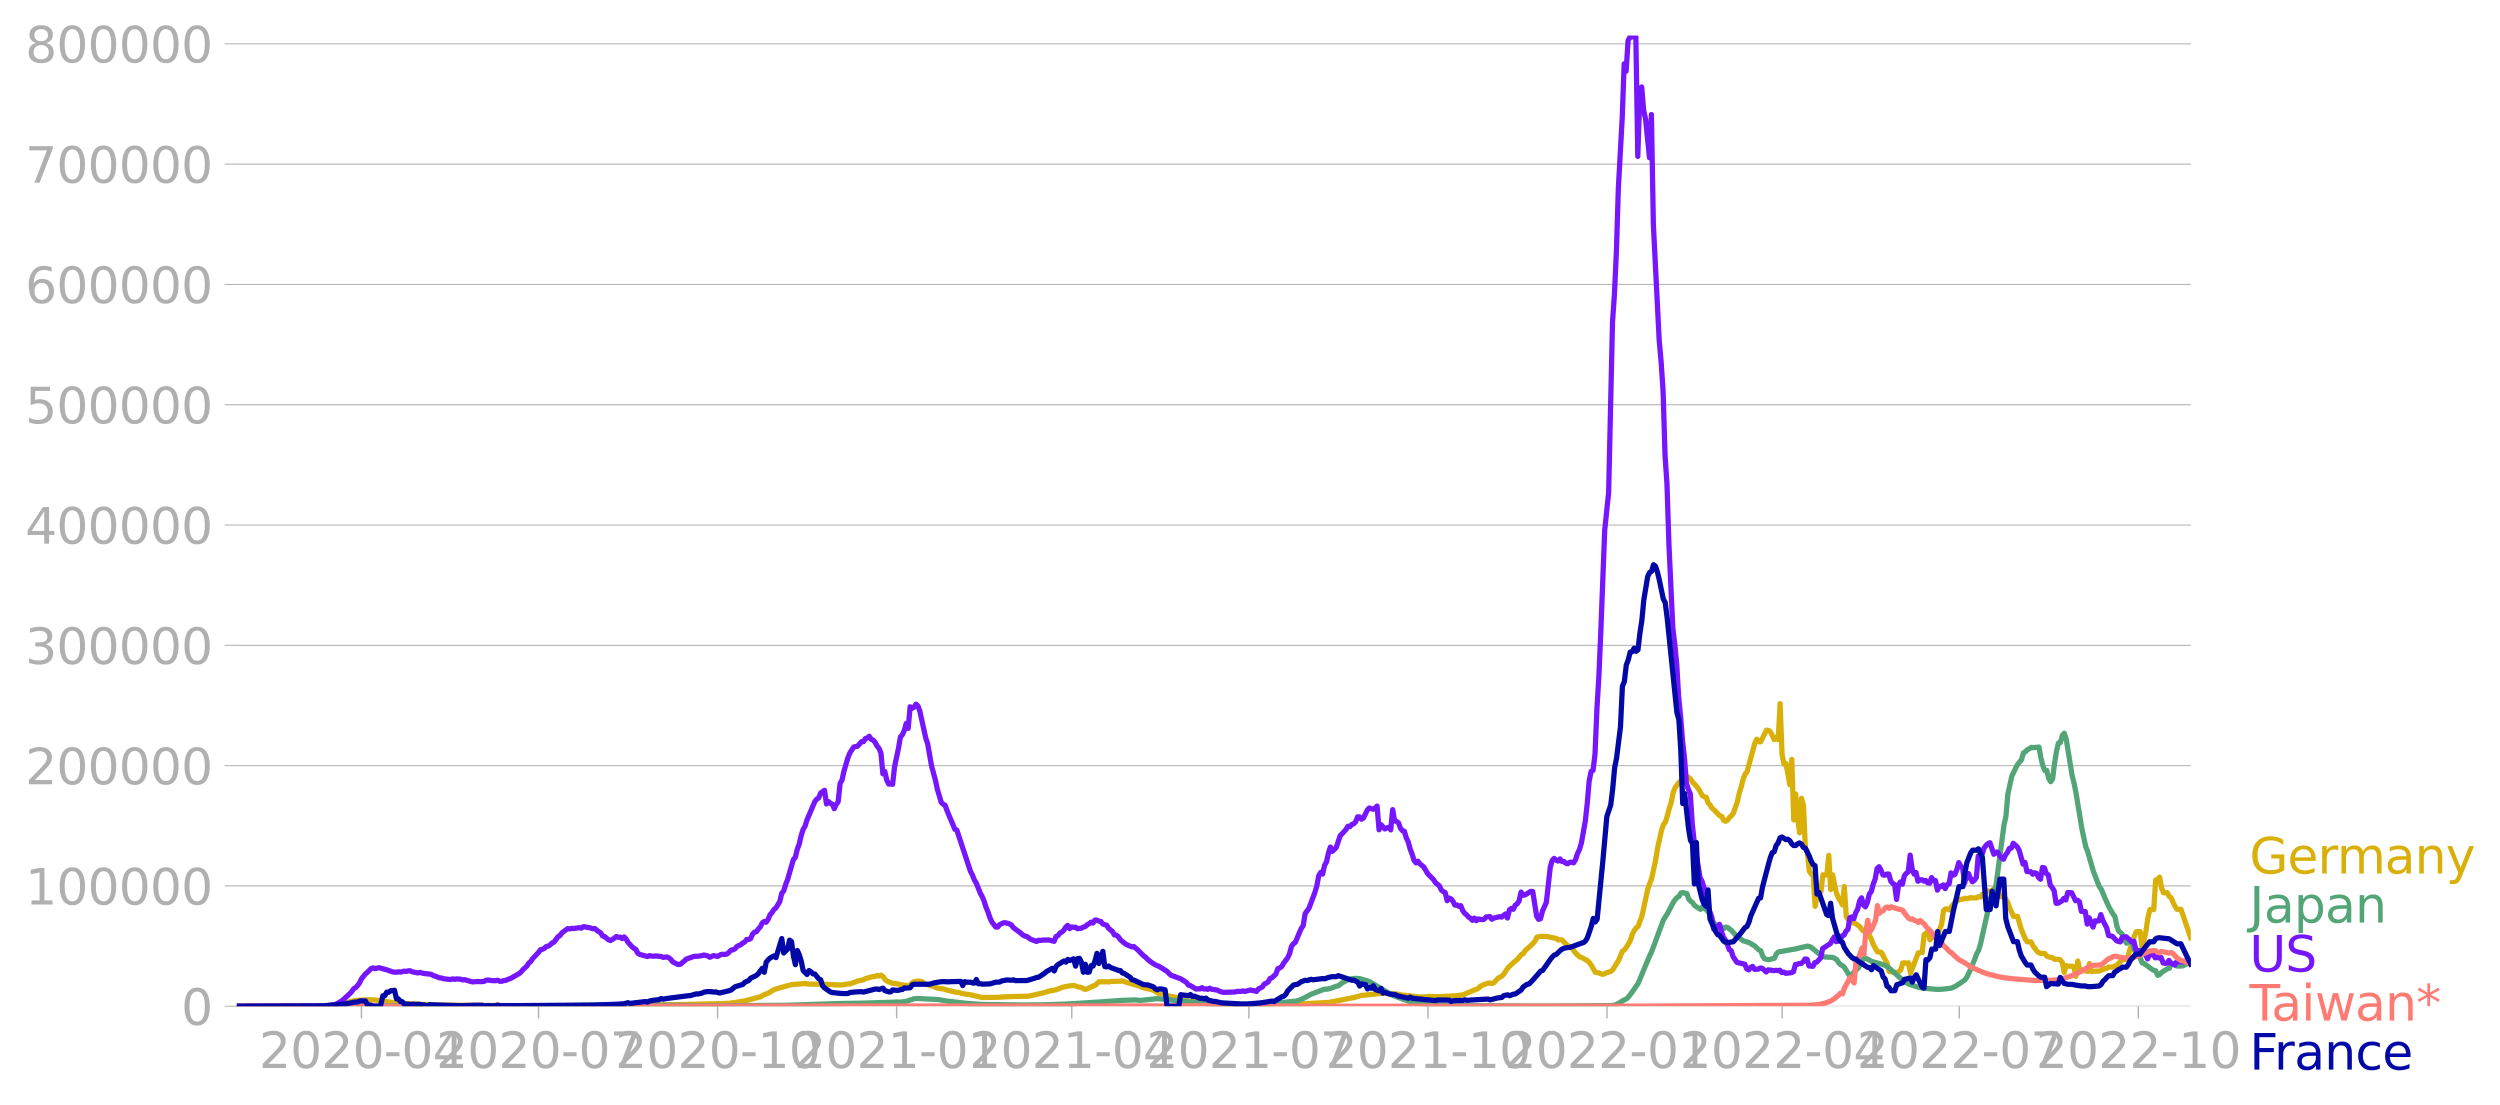 <svg xmlns="http://www.w3.org/2000/svg" xmlns:xlink="http://www.w3.org/1999/xlink" width="951.91" height="420.758" viewBox="0 0 713.933 315.569"><defs><style>*{stroke-linejoin:round;stroke-linecap:butt}</style></defs><g id="figure_1"><path id="patch_1" d="M0 315.569h713.933V0H0v315.569z" style="fill:none"/><g id="axes_1"><path id="patch_2" d="M67.645 287.352h558v-277.2h-558v277.2z" style="fill:none"/><g id="matplotlib.axis_1"><g id="xtick_1"><g id="line2d_1"><defs><path id="me338792708" d="M0 0v3.5" style="stroke:#b0b0b0;stroke-width:.4"/></defs><use xlink:href="#me338792708" x="103.215" y="287.352" style="fill:#b0b0b0;stroke:#b0b0b0;stroke-width:.4"/></g><g id="text_1" style="fill:#b0b0b0" transform="matrix(.14 0 0 -.14 73.967 304.99)"><defs><path id="DejaVuSans-32" d="M1228 531h2203V0H469v531q359 372 979 998 621 627 780 809 303 340 423 576 121 236 121 464 0 372-261 606-261 235-680 235-297 0-627-103-329-103-704-313v638q381 153 712 231 332 78 607 78 725 0 1156-363 431-362 431-968 0-288-108-546-107-257-392-607-78-91-497-524-418-433-1181-1211z" transform="scale(.016)"/><path id="DejaVuSans-30" d="M2034 4250q-487 0-733-480-245-479-245-1442 0-959 245-1439 246-480 733-480 491 0 736 480 246 480 246 1439 0 963-246 1442-245 480-736 480zm0 500q785 0 1199-621 414-620 414-1801 0-1178-414-1799Q2819-91 2034-91q-784 0-1198 620-414 621-414 1799 0 1181 414 1801 414 621 1198 621z" transform="scale(.016)"/><path id="DejaVuSans-2d" d="M313 2009h1684v-512H313v512z" transform="scale(.016)"/><path id="DejaVuSans-34" d="M2419 4116 825 1625h1594v2491zm-166 550h794V1625h666v-525h-666V0h-628v1100H313v609l1940 2957z" transform="scale(.016)"/></defs><use xlink:href="#DejaVuSans-32"/><use xlink:href="#DejaVuSans-30" x="63.623"/><use xlink:href="#DejaVuSans-32" x="127.246"/><use xlink:href="#DejaVuSans-30" x="190.869"/><use xlink:href="#DejaVuSans-2d" x="254.492"/><use xlink:href="#DejaVuSans-30" x="290.576"/><use xlink:href="#DejaVuSans-34" x="354.199"/></g></g><g id="xtick_2"><use xlink:href="#me338792708" id="line2d_2" x="153.79" y="287.352" style="fill:#b0b0b0;stroke:#b0b0b0;stroke-width:.4"/><g id="text_2" style="fill:#b0b0b0" transform="matrix(.14 0 0 -.14 124.542 304.99)"><defs><path id="DejaVuSans-37" d="M525 4666h3000v-269L1831 0h-659l1594 4134H525v532z" transform="scale(.016)"/></defs><use xlink:href="#DejaVuSans-32"/><use xlink:href="#DejaVuSans-30" x="63.623"/><use xlink:href="#DejaVuSans-32" x="127.246"/><use xlink:href="#DejaVuSans-30" x="190.869"/><use xlink:href="#DejaVuSans-2d" x="254.492"/><use xlink:href="#DejaVuSans-30" x="290.576"/><use xlink:href="#DejaVuSans-37" x="354.199"/></g></g><g id="xtick_3"><use xlink:href="#me338792708" id="line2d_3" x="204.922" y="287.352" style="fill:#b0b0b0;stroke:#b0b0b0;stroke-width:.4"/><g id="text_3" style="fill:#b0b0b0" transform="matrix(.14 0 0 -.14 175.674 304.99)"><defs><path id="DejaVuSans-31" d="M794 531h1031v3560L703 3866v575l1116 225h631V531h1031V0H794v531z" transform="scale(.016)"/></defs><use xlink:href="#DejaVuSans-32"/><use xlink:href="#DejaVuSans-30" x="63.623"/><use xlink:href="#DejaVuSans-32" x="127.246"/><use xlink:href="#DejaVuSans-30" x="190.869"/><use xlink:href="#DejaVuSans-2d" x="254.492"/><use xlink:href="#DejaVuSans-31" x="290.576"/><use xlink:href="#DejaVuSans-30" x="354.199"/></g></g><g id="xtick_4"><use xlink:href="#me338792708" id="line2d_4" x="256.053" y="287.352" style="fill:#b0b0b0;stroke:#b0b0b0;stroke-width:.4"/><g id="text_4" style="fill:#b0b0b0" transform="matrix(.14 0 0 -.14 226.805 304.99)"><use xlink:href="#DejaVuSans-32"/><use xlink:href="#DejaVuSans-30" x="63.623"/><use xlink:href="#DejaVuSans-32" x="127.246"/><use xlink:href="#DejaVuSans-31" x="190.869"/><use xlink:href="#DejaVuSans-2d" x="254.492"/><use xlink:href="#DejaVuSans-30" x="290.576"/><use xlink:href="#DejaVuSans-31" x="354.199"/></g></g><g id="xtick_5"><use xlink:href="#me338792708" id="line2d_5" x="306.073" y="287.352" style="fill:#b0b0b0;stroke:#b0b0b0;stroke-width:.4"/><g id="text_5" style="fill:#b0b0b0" transform="matrix(.14 0 0 -.14 276.825 304.99)"><use xlink:href="#DejaVuSans-32"/><use xlink:href="#DejaVuSans-30" x="63.623"/><use xlink:href="#DejaVuSans-32" x="127.246"/><use xlink:href="#DejaVuSans-31" x="190.869"/><use xlink:href="#DejaVuSans-2d" x="254.492"/><use xlink:href="#DejaVuSans-30" x="290.576"/><use xlink:href="#DejaVuSans-34" x="354.199"/></g></g><g id="xtick_6"><use xlink:href="#me338792708" id="line2d_6" x="356.649" y="287.352" style="fill:#b0b0b0;stroke:#b0b0b0;stroke-width:.4"/><g id="text_6" style="fill:#b0b0b0" transform="matrix(.14 0 0 -.14 327.401 304.99)"><use xlink:href="#DejaVuSans-32"/><use xlink:href="#DejaVuSans-30" x="63.623"/><use xlink:href="#DejaVuSans-32" x="127.246"/><use xlink:href="#DejaVuSans-31" x="190.869"/><use xlink:href="#DejaVuSans-2d" x="254.492"/><use xlink:href="#DejaVuSans-30" x="290.576"/><use xlink:href="#DejaVuSans-37" x="354.199"/></g></g><g id="xtick_7"><use xlink:href="#me338792708" id="line2d_7" x="407.78" y="287.352" style="fill:#b0b0b0;stroke:#b0b0b0;stroke-width:.4"/><g id="text_7" style="fill:#b0b0b0" transform="matrix(.14 0 0 -.14 378.532 304.99)"><use xlink:href="#DejaVuSans-32"/><use xlink:href="#DejaVuSans-30" x="63.623"/><use xlink:href="#DejaVuSans-32" x="127.246"/><use xlink:href="#DejaVuSans-31" x="190.869"/><use xlink:href="#DejaVuSans-2d" x="254.492"/><use xlink:href="#DejaVuSans-31" x="290.576"/><use xlink:href="#DejaVuSans-30" x="354.199"/></g></g><g id="xtick_8"><use xlink:href="#me338792708" id="line2d_8" x="458.912" y="287.352" style="fill:#b0b0b0;stroke:#b0b0b0;stroke-width:.4"/><g id="text_8" style="fill:#b0b0b0" transform="matrix(.14 0 0 -.14 429.664 304.99)"><use xlink:href="#DejaVuSans-32"/><use xlink:href="#DejaVuSans-30" x="63.623"/><use xlink:href="#DejaVuSans-32" x="127.246"/><use xlink:href="#DejaVuSans-32" x="190.869"/><use xlink:href="#DejaVuSans-2d" x="254.492"/><use xlink:href="#DejaVuSans-30" x="290.576"/><use xlink:href="#DejaVuSans-31" x="354.199"/></g></g><g id="xtick_9"><use xlink:href="#me338792708" id="line2d_9" x="508.932" y="287.352" style="fill:#b0b0b0;stroke:#b0b0b0;stroke-width:.4"/><g id="text_9" style="fill:#b0b0b0" transform="matrix(.14 0 0 -.14 479.684 304.99)"><use xlink:href="#DejaVuSans-32"/><use xlink:href="#DejaVuSans-30" x="63.623"/><use xlink:href="#DejaVuSans-32" x="127.246"/><use xlink:href="#DejaVuSans-32" x="190.869"/><use xlink:href="#DejaVuSans-2d" x="254.492"/><use xlink:href="#DejaVuSans-30" x="290.576"/><use xlink:href="#DejaVuSans-34" x="354.199"/></g></g><g id="xtick_10"><use xlink:href="#me338792708" id="line2d_10" x="559.508" y="287.352" style="fill:#b0b0b0;stroke:#b0b0b0;stroke-width:.4"/><g id="text_10" style="fill:#b0b0b0" transform="matrix(.14 0 0 -.14 530.26 304.99)"><use xlink:href="#DejaVuSans-32"/><use xlink:href="#DejaVuSans-30" x="63.623"/><use xlink:href="#DejaVuSans-32" x="127.246"/><use xlink:href="#DejaVuSans-32" x="190.869"/><use xlink:href="#DejaVuSans-2d" x="254.492"/><use xlink:href="#DejaVuSans-30" x="290.576"/><use xlink:href="#DejaVuSans-37" x="354.199"/></g></g><g id="xtick_11"><use xlink:href="#me338792708" id="line2d_11" x="610.639" y="287.352" style="fill:#b0b0b0;stroke:#b0b0b0;stroke-width:.4"/><g id="text_11" style="fill:#b0b0b0" transform="matrix(.14 0 0 -.14 581.391 304.99)"><use xlink:href="#DejaVuSans-32"/><use xlink:href="#DejaVuSans-30" x="63.623"/><use xlink:href="#DejaVuSans-32" x="127.246"/><use xlink:href="#DejaVuSans-32" x="190.869"/><use xlink:href="#DejaVuSans-2d" x="254.492"/><use xlink:href="#DejaVuSans-31" x="290.576"/><use xlink:href="#DejaVuSans-30" x="354.199"/></g></g></g><g id="matplotlib.axis_2"><g id="ytick_1"><path id="line2d_12" d="M67.645 287.352h558" clip-path="url(#pe39d9a96ca)" style="fill:none;stroke:#b0b0b0;stroke-width:.3;stroke-linecap:square"/><g id="line2d_13"><defs><path id="m3c9382f69f" d="M0 0h-3.5" style="stroke:#b0b0b0;stroke-width:.3"/></defs><use xlink:href="#m3c9382f69f" x="67.645" y="287.352" style="fill:#b0b0b0;stroke:#b0b0b0;stroke-width:.3"/></g><use xlink:href="#DejaVuSans-30" id="text_12" style="fill:#b0b0b0" transform="matrix(.14 0 0 -.14 51.737 292.671)"/></g><g id="ytick_2"><path id="line2d_14" d="M67.645 252.998h558" clip-path="url(#pe39d9a96ca)" style="fill:none;stroke:#b0b0b0;stroke-width:.3;stroke-linecap:square"/><use xlink:href="#m3c9382f69f" id="line2d_15" x="67.645" y="252.998" style="fill:#b0b0b0;stroke:#b0b0b0;stroke-width:.3"/><g id="text_13" style="fill:#b0b0b0" transform="matrix(.14 0 0 -.14 7.2 258.317)"><use xlink:href="#DejaVuSans-31"/><use xlink:href="#DejaVuSans-30" x="63.623"/><use xlink:href="#DejaVuSans-30" x="127.246"/><use xlink:href="#DejaVuSans-30" x="190.869"/><use xlink:href="#DejaVuSans-30" x="254.492"/><use xlink:href="#DejaVuSans-30" x="318.115"/></g></g><g id="ytick_3"><path id="line2d_16" d="M67.645 218.644h558" clip-path="url(#pe39d9a96ca)" style="fill:none;stroke:#b0b0b0;stroke-width:.3;stroke-linecap:square"/><use xlink:href="#m3c9382f69f" id="line2d_17" x="67.645" y="218.644" style="fill:#b0b0b0;stroke:#b0b0b0;stroke-width:.3"/><g id="text_14" style="fill:#b0b0b0" transform="matrix(.14 0 0 -.14 7.2 223.963)"><use xlink:href="#DejaVuSans-32"/><use xlink:href="#DejaVuSans-30" x="63.623"/><use xlink:href="#DejaVuSans-30" x="127.246"/><use xlink:href="#DejaVuSans-30" x="190.869"/><use xlink:href="#DejaVuSans-30" x="254.492"/><use xlink:href="#DejaVuSans-30" x="318.115"/></g></g><g id="ytick_4"><path id="line2d_18" d="M67.645 184.29h558" clip-path="url(#pe39d9a96ca)" style="fill:none;stroke:#b0b0b0;stroke-width:.3;stroke-linecap:square"/><use xlink:href="#m3c9382f69f" id="line2d_19" x="67.645" y="184.29" style="fill:#b0b0b0;stroke:#b0b0b0;stroke-width:.3"/><g id="text_15" style="fill:#b0b0b0" transform="matrix(.14 0 0 -.14 7.2 189.609)"><defs><path id="DejaVuSans-33" d="M2597 2516q453-97 707-404 255-306 255-756 0-690-475-1069Q2609-91 1734-91q-293 0-604 58T488 141v609q262-153 574-231 313-78 654-78 593 0 904 234t311 681q0 413-289 645-289 233-804 233h-544v519h569q465 0 712 186t247 536q0 359-255 551-254 193-729 193-260 0-557-57-297-56-653-174v562q360 100 674 150t592 50q719 0 1137-327 419-326 419-882 0-388-222-655t-631-370z" transform="scale(.016)"/></defs><use xlink:href="#DejaVuSans-33"/><use xlink:href="#DejaVuSans-30" x="63.623"/><use xlink:href="#DejaVuSans-30" x="127.246"/><use xlink:href="#DejaVuSans-30" x="190.869"/><use xlink:href="#DejaVuSans-30" x="254.492"/><use xlink:href="#DejaVuSans-30" x="318.115"/></g></g><g id="ytick_5"><path id="line2d_20" d="M67.645 149.936h558" clip-path="url(#pe39d9a96ca)" style="fill:none;stroke:#b0b0b0;stroke-width:.3;stroke-linecap:square"/><use xlink:href="#m3c9382f69f" id="line2d_21" x="67.645" y="149.936" style="fill:#b0b0b0;stroke:#b0b0b0;stroke-width:.3"/><g id="text_16" style="fill:#b0b0b0" transform="matrix(.14 0 0 -.14 7.2 155.255)"><use xlink:href="#DejaVuSans-34"/><use xlink:href="#DejaVuSans-30" x="63.623"/><use xlink:href="#DejaVuSans-30" x="127.246"/><use xlink:href="#DejaVuSans-30" x="190.869"/><use xlink:href="#DejaVuSans-30" x="254.492"/><use xlink:href="#DejaVuSans-30" x="318.115"/></g></g><g id="ytick_6"><path id="line2d_22" d="M67.645 115.582h558" clip-path="url(#pe39d9a96ca)" style="fill:none;stroke:#b0b0b0;stroke-width:.3;stroke-linecap:square"/><use xlink:href="#m3c9382f69f" id="line2d_23" x="67.645" y="115.582" style="fill:#b0b0b0;stroke:#b0b0b0;stroke-width:.3"/><g id="text_17" style="fill:#b0b0b0" transform="matrix(.14 0 0 -.14 7.2 120.9)"><defs><path id="DejaVuSans-35" d="M691 4666h2478v-532H1269V2991q137 47 274 70 138 23 276 23 781 0 1237-428 457-428 457-1159 0-753-469-1171Q2575-91 1722-91q-294 0-599 50Q819 9 494 109v635q281-153 581-228t634-75q541 0 856 284 316 284 316 772 0 487-316 771-315 285-856 285-253 0-505-56-251-56-513-175v2344z" transform="scale(.016)"/></defs><use xlink:href="#DejaVuSans-35"/><use xlink:href="#DejaVuSans-30" x="63.623"/><use xlink:href="#DejaVuSans-30" x="127.246"/><use xlink:href="#DejaVuSans-30" x="190.869"/><use xlink:href="#DejaVuSans-30" x="254.492"/><use xlink:href="#DejaVuSans-30" x="318.115"/></g></g><g id="ytick_7"><path id="line2d_24" d="M67.645 81.227h558" clip-path="url(#pe39d9a96ca)" style="fill:none;stroke:#b0b0b0;stroke-width:.3;stroke-linecap:square"/><use xlink:href="#m3c9382f69f" id="line2d_25" x="67.645" y="81.227" style="fill:#b0b0b0;stroke:#b0b0b0;stroke-width:.3"/><g id="text_18" style="fill:#b0b0b0" transform="matrix(.14 0 0 -.14 7.2 86.546)"><defs><path id="DejaVuSans-36" d="M2113 2584q-425 0-674-291-248-290-248-796 0-503 248-796 249-292 674-292t673 292q248 293 248 796 0 506-248 796-248 291-673 291zm1253 1979v-575q-238 112-480 171-242 60-480 60-625 0-955-422-329-422-376-1275 184 272 462 417 279 145 613 145 703 0 1111-427 408-426 408-1160 0-719-425-1154Q2819-91 2113-91q-810 0-1238 620-428 621-428 1799 0 1106 525 1764t1409 658q238 0 480-47t505-140z" transform="scale(.016)"/></defs><use xlink:href="#DejaVuSans-36"/><use xlink:href="#DejaVuSans-30" x="63.623"/><use xlink:href="#DejaVuSans-30" x="127.246"/><use xlink:href="#DejaVuSans-30" x="190.869"/><use xlink:href="#DejaVuSans-30" x="254.492"/><use xlink:href="#DejaVuSans-30" x="318.115"/></g></g><g id="ytick_8"><path id="line2d_26" d="M67.645 46.873h558" clip-path="url(#pe39d9a96ca)" style="fill:none;stroke:#b0b0b0;stroke-width:.3;stroke-linecap:square"/><use xlink:href="#m3c9382f69f" id="line2d_27" x="67.645" y="46.873" style="fill:#b0b0b0;stroke:#b0b0b0;stroke-width:.3"/><g id="text_19" style="fill:#b0b0b0" transform="matrix(.14 0 0 -.14 7.2 52.192)"><use xlink:href="#DejaVuSans-37"/><use xlink:href="#DejaVuSans-30" x="63.623"/><use xlink:href="#DejaVuSans-30" x="127.246"/><use xlink:href="#DejaVuSans-30" x="190.869"/><use xlink:href="#DejaVuSans-30" x="254.492"/><use xlink:href="#DejaVuSans-30" x="318.115"/></g></g><g id="ytick_9"><path id="line2d_28" d="M67.645 12.519h558" clip-path="url(#pe39d9a96ca)" style="fill:none;stroke:#b0b0b0;stroke-width:.3;stroke-linecap:square"/><use xlink:href="#m3c9382f69f" id="line2d_29" x="67.645" y="12.519" style="fill:#b0b0b0;stroke:#b0b0b0;stroke-width:.3"/><g id="text_20" style="fill:#b0b0b0" transform="matrix(.14 0 0 -.14 7.2 17.838)"><defs><path id="DejaVuSans-38" d="M2034 2216q-450 0-708-241-257-241-257-662 0-422 257-663 258-241 708-241t709 242q260 243 260 662 0 421-258 662-257 241-711 241zm-631 268q-406 100-633 378-226 279-226 679 0 559 398 884 399 325 1092 325 697 0 1094-325t397-884q0-400-227-679-226-278-629-378 456-106 710-416 255-309 255-755 0-679-414-1042Q2806-91 2034-91q-771 0-1186 362-414 363-414 1042 0 446 256 755 257 310 713 416zm-231 997q0-362 226-565 227-203 636-203 407 0 636 203 230 203 230 565 0 363-230 566-229 203-636 203-409 0-636-203-226-203-226-566z" transform="scale(.016)"/></defs><use xlink:href="#DejaVuSans-38"/><use xlink:href="#DejaVuSans-30" x="63.623"/><use xlink:href="#DejaVuSans-30" x="127.246"/><use xlink:href="#DejaVuSans-30" x="190.869"/><use xlink:href="#DejaVuSans-30" x="254.492"/><use xlink:href="#DejaVuSans-30" x="318.115"/></g></g></g><path id="line2d_30" d="m67.645 287.352 24.454-.099 3.335-.226 3.335-.67 2.778-.67 4.447-.204 2.223.21 4.446.689 3.89.234 7.781.4 23.899.162 3.334-.027 4.447.062 12.782-.052 17.23-.273 3.334.06 4.446-.049 14.45-.374 4.447-.698 4.446-1.16 1.112-.613 1.111-.437 1.667-.996 1.668-.528 1.111-.304 2.223-.6 3.335-.269.556-.046 1.111.17 1.112.009 3.89.034 3.89.22 1.112-.112 1.112-.212.556-.022 1.667-.57.556-.25 1.667-.337.556-.339 2.223-.617.556-.014.556-.25.555.146.556-.258.556.404.556.827.555.443 1.668.715.556-.017 2.223.439 1.111.108.556.303.556-.438.556-.59.555-.325 1.112-.174 1.111.14.556.466.556.295 2.223.661 1.112.455 1.111.191.556.02 1.112.38 2.778.636.556.015 1.112.335 2.223.324 3.335.787 4.446-.069 1.667-.105 2.223-.1 5.002-.12 4.446-1.018 1.112-.393 1.112-.199 1.111-.215 1.667-.672 1.112-.275 1.667-.242.556-.016.556.115.556.244 1.111.199.556.362.556.19.556-.175 1.667-.803.556-.193 1.111-1.032 2.223.02.556.058.556-.156 2.779-.071.555-.068 1.112.365 3.89 1.145.556.287 1.668.447 1.111.223.556.223 1.667.937 1.112.168 1.667.567 1.112.128 1.111.246 1.112.707 2.779.33.555-.112.556.082 1.112.36 3.334.33 2.224.12 2.223.286 4.446.143 7.225-.016 5.002-.18 12.783-.65 7.225-1.403 2.223-.61 5.002-.505 1.667-.134 2.223.16 1.112.074 1.667.332 1.112.087 3.335.414 1.667-.005 1.667-.155 1.112.076 1.667.005 4.446-.22 1.668-.201.555-.088 3.335-1.405.556-.182.556-.304.555-.587 1.668-.719.556-.151.555-.017.556.138.556-.29 1.111-1.223 1.112-.614.556-.54 1.111-1.744 1.668-1.598 1.111-.898 1.112-1.39.556-.213.555-.925 1.668-1.45 1.111-1.21.556-1.15 1.112-.239 1.111.042.556-.015 2.223.48.556.075.556.476.555-.119.556.128 1.112 1.171.555.462 1.112.556.556.898.556.684 1.111 1.04.556.163 1.667.917.556.577.556.762 1.111 1.956 1.112.222.556.276.555.105 1.112-.49 1.111-.345.556-.465 1.668-2.725 1.111-2.628.556-.33.556-.743 1.111-1.894.556-1.761.556-1.086.556-.783.555-.437 1.112-2.974 1.667-7.73 1.112-3.051 1.111-5.116.556-3.415 1.112-5.09.555-1.645.556-.732.556-1.75.556-2.184.556-1.619.555-2.88.556-1.406 1.112-1.53.555-.34.556-1.265.556-.576 1.667 1.213.556.922.556.509 1.111 1.3 1.112 2.004.556.35.556.127.555 1.635.556.536.556.947.556.457 1.111 1.148.556.565.556.186.556 1.112.555.277.556-.336.556-.804.556-.44.555-.79 1.112-3.147.556-2.556.556-1.73.555-2.202.556-1.459.556-.684 2.223-8.148.556-1.136.556.727.555.003 1.668-3.327.555.066.556.403 1.112 2.227.556-.75.555.75.556-10.263.556 14.555.556 2.727.555-.194 1.112 6.108.556-7.276.556 17.287.555-7.398.556 6.92.556 4.141.556-9.837.555 2.049.556 12.335.556.903.556 5.551.556.77.555.506.556 8.734.556-2.942.556-1.028.555-.238.556-4.786 1.112.05.555-5.611.556 9.746.556-4.193.556 2.95.556 2.345.555 1.347.556.788.556 1.143.556-5.234.555 8.618 1.112 1.55.556.159.556.033.555.292 1.112.826.556.79.555.51 1.112.165 1.112 2.271.555 1.484 1.112 1.943 1.111.166 1.668 3.128.556 2.31 1.111.172 1.112.149.555-.286.556-.431.556-2.005.556-.054.556.133.555-.129.556 2.952 2.223-5.805 1.112-.098.556-5.108.555-.378.556-.564.556 2.442.556-.733 1.111-.077.556-.847 1.112-2.802.555-3.93.556-.445h.556l.556.301.555-.943 1.112-1.376.556-.241.556-.458 1.111-.077.556-.253.556.158 1.111-.361.556.135 1.112-.056.555-.355.556.153.556-.822.556.394.555-1.33h.556l.556.17.556-.292.556-.657.555.762.556.092.556 1.523h1.111l.556.747.556.943.556 1.595 1.111 2.406 1.112-.042 1.111 3.773 1.112 2.688.556.804 1.111.042.556 1.178 1.112 1.458.555.474.556.184h1.112l.556.735.555.262 1.112.212.556.47 1.111-.003.556.163.556.71.556 2.88.555-1.954.556.15 1.112.002.555.29.556 2.598.556-4.353.556 2.583.555.19h1.112l.556.235.556-2.281.555 2.289 1.112-.142h1.111l1.668-.71.556-.136.555-.316h1.112l1.111-.527 1.668-1.613h1.111l.556-1.425.556-1.919.556-1.074.555-2.236.556-1.32h1.112l.556 4.382.555-1.851.556-2.632.556-3.816.556-2.376h1.111l.556-8.467.556-.158.556-.624.555 2.94.556 1.51h1.112l.555 1.103.556.327.556 1.394.556 1.076.556.828h1.111l2.779 8.118h0" clip-path="url(#pe39d9a96ca)" style="fill:none;stroke:#d8b009;stroke-width:1.5;stroke-linecap:square"/><path id="line2d_31" d="m67.645 287.352 38.349-.103 11.115-.019 14.45.11 23.899-.047 12.783-.207 8.336-.175 6.67.119 20.008.174 7.78-.03 13.895-.1 14.45-.49 7.225-.12 7.225-.23 2.223-.084 1.112.029 1.667-.219 1.112-.383 1.111-.38 1.112-.059 2.223.134 3.335.149 2.779.458 5.557.656 4.447.308 11.67.153 6.114-.057 6.114-.203 9.448-.587 6.114-.452 4.446-.156 1.111.16 5.002-.52 13.895 1.411 5.002.243 3.335.017 9.448-.181 2.779-.223 3.89-.453 1.112-.08 1.111-.31 1.112-.492 2.223-1.197 3.89-1.474.556.067 1.112-.267 1.667-.615.556-.139 1.111-.856 1.668-.842.555-.219 1.668-.186 1.111.097 2.223.639.556.215 6.67 3.952 4.446 1.607 1.667.426 1.667.214 1.112.064 1.667.201 2.78.193 5.001.168 23.899.158 20.007-.15 1.112-.146 1.112-.474 1.111-.77 1.112-.529.555-.527 1.112-1.483 1.667-2.4 2.223-5.367 1.112-2.61.556-1.17 3.334-9.019 1.112-1.727 1.667-3.195.556-.854.556-.583.556-.345.555-.957.556-.143.556.231.556-.008.556 1.66.555.617.556.387.556.834 1.667 1.083.556-.642 1.112.694.555.715.556.52.556 1.666.556 1.082 1.111.843.556.04.556.209.556.38.555-.444.556.096 1.112.894 1.111 1.253 2.223 1.668 1.668.527 1.667.998 1.112 1.081.555.235.556 1.511.556.812 1.111.269 1.668-.426.556-1.2.555-.6 5.002-.887 1.112-.277 2.223-.508.556.12.556.25 2.223 1.835 1.111.73.556.18 2.223.106 1.112.572.555.926.556.571.556.274.556.493 1.667 2.737 1.112-1.451 1.111-1.01 1.667-2.885.556-.005 1.668.93 1.111.315 1.112.28 1.667.537 1.112.767 3.334 2.954 1.112.934 1.111.643 1.112.393 1.667.563 1.112.224 4.446.383 1.667-.094 2.223-.29 1.112-.491 1.667-1.09 1.112-.798.556-.828 1.111-2.309 1.112-2.794.556-1.511.555-1 .556-1.951 1.667-7.452 1.112-5.259.556-1.914.556.457.555-2.849 2.223-16.757.556-2.47.556-6.366 1.112-5.102 1.111-2.331.556-1.045 1.111-1.356.556-1.969.556-.275.556-.608.556-.257.555-.425.556.09 1.667-.173.556 3.189.556 2.151.556 1.378.556-.034.555 2.274.556.93.556-.755.556-4.53.555-3.413.556-2.346.556-.12.556-2.077.556-.595.555 1.7 1.668 10.315.555 2.213.556 2.742 1.667 10.166 1.112 5.246.556 1.368 1.667 5.774 1.667 4.294.556.742 1.112 2.656 1.111 2.451 1.112 1.924.556.726.555 2.741.556 1.493.556.417.556.595.556 1.558.555.848.556-.27.556-.588.556.973.555 1.728.556 1.334.556.178.556.856.556 1.392.555.196 2.223 1.638.556.32.556.104.556 1.305.556-.203.555-.601 1.668-1.099.555-.114.556-1.432.556.096.556.47.556.246 1.111-.012.556-.073 1.111-.596 1.112-.701h0" clip-path="url(#pe39d9a96ca)" style="fill:none;stroke:#53a577;stroke-width:1.5;stroke-linecap:square"/><path id="line2d_32" d="m67.645 287.352 25.01-.097 2.223-.184 1.112-.311 1.667-.965 2.223-2.025.556-.6.556-.794.555-.353.556-.54.556-.774.556-1.162 1.111-1.39.556-.468 1.112-1.104.555-.185.556.224 1.112-.27 2.223.592 1.667.602 1.112.122.555-.168.556.126 1.112-.292.556.08.555-.16.556-.04.556.29 1.111.224.556.122.556-.164 1.112.308 1.667.176.556.095.555.379.556.12 1.112.474.556.028.555.212 1.668.212.555.003.556-.154.556.144.556-.136 1.111.088.556.196.556-.073 2.223.642 1.667-.12.556.066 1.112-.081.555-.328.556-.077 1.112.173 1.111.032.556-.132.556.27.556.038.555-.195.556-.056 1.668-.677 2.223-1.276.555-.436.556-.7 1.112-.998.556-.887.555-.44.556-.837 1.667-1.753.556-.772.556-.126.556-.255.556-.542.555-.102.556-.363.556-.547.556-.232 1.111-1.546.556-.308.556-.785 1.667-1.23.556.113.556-.19.555.06 1.668-.244.556.146.555-.417.556.027.556.166.556.043 1.111.35.556-.07.556.52 1.111.74.556.887.556.144 1.111.935.556.193 1.112-.67.555-.478.556.234.556-.054.556.422.556-.473.555.562.556.961 1.112 1.253.555.457.556.31.556 1.09.556.345 2.223.626.556-.26 1.111.187.556-.111 1.667.158.556.257 1.112-.123.555.25.556.433.556.73 1.112.581.555.188.556-.116 1.112-.954.555-.507 2.224-.773 1.111-.032 1.112-.184.555-.172 1.112.264.556.387 1.111-.48 1.112.242 1.111-.608 1.112.023.556-.132 1.111-1.102.556-.088.556-.288.556-.662 1.111-.522.556-.47.556-.275.556-.734.555.02.556-.265.556-1.265.556-.584.555-.109.556-.803.556-.579.556-1.14.556-.397.555.207.556-.807.556-1.324.556-.615.555-.903.556-.428 1.112-1.825.556-2.35.555-.677.556-1.83.556-1.4 1.667-5.755.556-.611.556-2.33.556-1.452.555-2.444.556-1.745.556-.937.556-1.785 2.223-5.22.556-.724.555-.33.556-1.406 1.112-.766.555 3.885.556-.688.556.495.556.273.556 1.271.555-1.172.556-.775.556-5.238.556-.982.555-2.573 1.112-3.745.556-1.406 1.111-1.718 1.112-.224 1.111-1.299.556.007.556-.906.556-.169.555-.47.556.87.556.219.556.63.556 1.053.555.658.556 1.356.556 5.938.556-.642.555 2.454.556 1.121.556-.045.556.101.556-5.017 1.111-5.23.556-3.289.556-.596.555-1.248.556-2.017.556 1.412.556-6.155.556.447.555-.331.556-.87.556.48.556 1.53 1.667 7.612.556 1.658 1.111 6.315 1.112 4.118.556 2.598 1.111 3.73.556.553.556.28.556 1.594 1.667 3.944.556 1.336.555.203 3.89 11.766.557 1.068.555 1.41.556.907 1.112 2.786.556 1.03.555 1.326.556 1.761.556 1.311.556 1.665.555 1.212 1.112 1.46.556.004.556-.687 1.111-.533.556-.003 1.111.31.556.29.556.744 2.223 1.685.556.497.556.262.555.14 1.112.79 1.667.607.556-.332.556.037 1.111-.129.556.068.556-.098 1.667.422.556-1.371.556-.255.556-.747.555-.272.556-.538.556-.895.556-.464.556.904.555-.464.556.11.556-.035.556.418 1.111-.135.556-.311.556-.147.556-.517.555-.287.556-.464.556.246.556-.85.555.039.556.276.556.08.556.736 1.111.337.556.903 1.112.898.555.986.556.053.556.462.556.813 1.111.939.556.417 1.667.73.556-.103 1.112.95 1.667 1.694.556.386.556.617 1.111.848 1.112.719 1.111.47 2.223 1.391 1.112 1.104 2.779 1.01 1.667 1.043.556.776.556.133 1.667 1.017.556-.107.556.065.555-.385.556.407.556-.08.556.17.555-.342.556.31 1.112.156.556.105.555.317 1.112.32 3.335-.114.555-.174 1.112.005.556-.15.555.16 1.668-.423.556.186.555.02.556.226.556-.739 1.111-.53.556-.853.556-.233.556-.368.556-1.006.555-.192 1.112-1.083.556-1.523.555-.199.556-.422.556-.96 1.112-1.48.555-1.202.556-2.099.556-.75.556-.405 1.111-2.675.556-1.262.556-.782.556-3.454 1.111-1.574 1.667-4.456.556-1.827.556-2.98.556-.943.556.476.555-2.499.556-.992.556-2.556.556-1.68.555 1.23 1.112-1.102 1.111-3.33 1.668-1.792.556-.949.555.123.556-.63.556-.2.556-.582.555-1.398.556.039.556.656.556-.384 1.111-2.283.556-.56 1.112.383.555-.352.556-.564.556 6.77.556-1.477 1.111 1.24.556-.323.556-.155.556.742.555-5.779.556 3.166.556.214.556.395.556 1.527.555.697.556.175.556 1.88.556 1.164.555 2.046.556 1.452.556 1.77.556.706.556-.472.555.76 1.112.903 1.111 1.899 1.668 1.71.556.866 1.111.893.556 1.192.556.463.555.257.556 2.343.556-.76.556.219.556.731.555 1.07.556-.051.556.384.556-.186.555 1.39.556.79.556.435.556.632.556.347.555.6.556-.63.556.735.556-.5 1.111.19.556-.098.556-.64 1.111-.136.556.773.556-.33 1.667-.405.556.124 1.112-.901.555 1.163.556-2.307.556-.437.556.25.555-1.164.556-.397.556-.848.556-2.503.556.877.555-.05 1.668-1.04.555.058 1.112 7.006.556.922.556-.176.555-2.17 1.112-2.522 1.111-10.016.556-1.94.556-.558.556.496.556.252.555-.612.556.708.556.021.556.505.555.151.556-.408.556-.044.556.182.556-.895.555-1.723.556-1.174.556-1.842 1.111-6.222.556-5.02.556-6.484.556-2.729.555-.33.556-4.566.556-12.997.556-9.322.556-12.93 1.111-28.811 1.112-10.613 1.111-48.745.556-8.087.556-12.075.556-18.042 1.111-20.251.556-15.31.556 2.104.555-8.747.556-1.012.556-.008.556-.41.556.355.555 34.15.556-17.055.556-2.77.556 6.622.555 2.585 1.112 10.996.556-12.328.556 31.427 1.667 33.057.556 6.207.555 8.322.556 18.354.556 8.152.556 17.169 1.111 23.936.556 4.598.556 5.68.556 9.48.555 5.522.556 6.884.556 5.051.556 7.195.556 1.732.555 1.26.556 8.629.556 5.069 1.667 10.191.556 1.014.556 1.745.556 4.305.555 1.046 1.112 3.143.556 3.45.555-.773.556.245.556-.835.556 2.1.556 1.523.555.884.556 1.128.556 1.596.556.29.555 1.736 1.112 1.619 2.223.52.556 1.325.556.293.555-.698.556-.307.556.84 1.112-.049.555-.34.556.111 1.112 1.043.555-.624 1.668.236.556-.099.555.088.556-.117.556.652.556-.115.555.345 1.112-.105.556-.088.556-.255.555-2.063.556-.05.556-.237h.556l.555-.503.556-.793.556.09.556 1.913 1.111.105.556-1.052.556-.16 1.111-1.195.556-2.681 2.223-1.418.556-1.08.556-.818.556 1.353 1.111-.38.556-1.258.556-.234.555-1.106.556-.55.556-3.328.556-.198.556.528.555-1.733.556-1.02.556-2.39.556-.841.555 2.05.556.52.556-1.302.556-2.344.556-.724.555-2.102.556-1.472.556-3.02.556-.49.555.97.556 1.37.556.079.556-.338.556.008.555 2.001.556.683.556.309.556 4.25.555-4.097.556-.893.556.648.556-2.405.556-.68.555-.452.556-4.775.556 3.949.556 1.474.555-.466.556 2.492.556-.352.556-.073.556.392.555-.162.556.675.556.093.556-1.602.555.861.556-.015.556 2.736.556-1.04.556-.024.555-.425.556 1.064.556-1.14.556-.207.555-3.152.556.662.556-.226.556-1.425.556-1.947.555 1.01.556.678.556 4.12.556-2.16.555-.513.556 1.404.556.938.556-.425.556-.789.555-6.134 1.112-.504.556-1.783.555-.758.556-.501.556-.25 1.112 3.288.555-.593.556-.014.556 1.07.556.63.555.312.556-1.211.556-.733.556-1.148.556-.078.555-1.367 1.112 1.01.556.97 1.111 3.959.556-.495.556 2.612 1.111.07.556.712.556-.434.556.205.555 1.198.556.456.556-3.37.556.14.556 1.596.555.389.556 2.92.556.673.556.937.555 3.564.556-.002 1.112-.664.556-.728.555.465.556-2.113 1.112.032 1.111 2.285.556-.13.556.437.555 2.749 1.112.067.556 3.564.556-1.812.555 1.496.556 1.153.556-1.773.556.062.555-.077.556-1.763.556 1.618 1.112 2.166.555 2.188 1.112.25 1.111 1.186.556.256.556.117.556-1.328 1.111-.12 1.668 1.477.555-.166.556 2.449 1.668.348.555.285.556.765.556 1.16.556-1.217 1.111.02.556.903.556-.27.556.328.555-.128.556 1.537.556.086.556-.057.555-.776.556.845.556.162.556.306.556-.933 2.223.065.555-.43.556.015.556.868h0" clip-path="url(#pe39d9a96ca)" style="fill:none;stroke:#7516fd;stroke-width:1.5;stroke-linecap:square"/><path id="line2d_33" d="m67.645 287.352 265.661-.077 7.225-.084 35.57.156 87.813-.01 52.799-.259 2.779-.245 1.667-.368 1.667-.6 1.112-.731 1.111-.951.556-.584.556.256.556-1.7 1.667-3.038 1.112 1.58.555-6.328.556-.482.556-1.407.556-1.739.555 1.775.556-6.328.556-3.373.556 3.3.556-.736 1.111-2.55.556-4.207.556 2.176.555-.528.556-.223.556-.814.556-.21.556.37.555-.445 2.223.727.556.054.556.244.556.897 1.111 1.325.556.348.556-.116.556.401.555.2.556.403.556-.563.556.565.556.388.555.827 1.668 1.665.555 1.273.556-.003 1.112.945 1.111 1.548.556.465 1.112 1.192.555.345 1.112 1.087 1.112.95 1.667.884 1.667 1.147 3.335 1.484 2.223.753.556.056 1.111.335 2.223.442 2.78.316 6.113.478 4.446-.063 2.779-.229 2.779-.903 2.223-.933 2.779-1.574 1.111-.584 2.78-.181 1.667-1.428.555-.363.556-.185.556-.364.556-.14 2.779.54 1.111.011 1.667-.256 1.668-.614 2.779-1.158 1.111-.126.556.065.556.399.556.123.555-.34 2.223.474.556-.169.556.381 1.112 1.206 1.111.687.556.123 1.111.493 1.112.333h0" clip-path="url(#pe39d9a96ca)" style="fill:none;stroke:#fe7b74;stroke-width:1.5;stroke-linecap:square"/><path id="line2d_34" d="m67.645 287.352 24.454-.091 3.89-.334 1.112-.064 1.668-.23 1.667-.276.556-.145 1.111-.063.556-.264.556-.093.555.09.556-.07.556 1.065 1.112.17.555.305h1.668l.555-.523.556-2.449.556-.024.556-1.027.556.032.555-.432 1.112-.132.556 2.437.555.034.556.726.556.069.556.701.556-.045 1.111.127 1.112-.084.555.16.556-.144 1.112.156.556.013 1.111.252.556-.274 8.892.28 4.447-.15 1.667.008.556.167 1.111-.05 1.112.055 1.111-.052.556-.19.556.197 6.113-.016 21.12-.17 6.113-.216 2.224-.144 1.111-.302.556.203 1.667-.198 1.668-.197 1.111-.138.556.172.556-.316 1.111-.228 1.668-.162.555-.334.556.202 1.112-.215 6.113-.791.556-.024 1.667-.496.556.038 1.112-.256.555-.278 1.112-.174 1.112.056.555.102.556-.055 1.112.321 2.779-.657.555-.215 1.112-.92 2.223-.658.556-.606 1.111-.494.556-.68 1.667-.798.556-.543 1.112-1.489.556 1.14.555-2.882.556-.691.556-.498 1.111-.61.556.498 1.668-5.437.555 4.106 1.112-1.112.556-2.53.555.374.556 4.155.556 2.453.556-4.05.556 1.24.555 1.807.556 2.684 1.112 1.117.555-1.129.556.371.556.578.556.043 1.111 1.391.556.245.556 1.751.556.593 1.667 1.152.556.165 1.111.11 1.112.135 1.111.042 1.112-.015.556-.274 1.667-.173 1.667-.07.556.114 3.335-.86.556-.007.555.134 1.112-.378.556.703 1.111.336.556.018.556-.566 1.111.13.556-.02.556-.177.556-.048.555-.458.556.065 1.112-.112.556-.82.555-.17 3.89-.017.557.001 1.111-.348 1.667-.298 1.112-.112 1.112.083 1.111-.05 1.667-.046 1.112-.032.556 1.168.556-1.098.555.17 1.112-.017.556.212.555.049.556-1.034.556 1.222.556-.031.556.149 2.223-.084 1.667-.487 1.112-.042.555-.318 1.112-.196.556-.085 1.111.099.556-.132.556.232 3.334-.023 2.224-.667.555-.226.556-.046 1.667-1.113.556-.493 1.668-.939.555.753.556-1.32.556-.519 1.667-1.006.556.329.556-.787.556.311 1.111-.481.556 2.083.556-2.135.555-.083.556 1.113.556 2.852.556-2.275.556 2.283.555-.06.556-1.83.556.11.556-1.524.555-2.09.556 2.895 1.112-3.473.555 4.345.556.09.556-.242.556.42 2.223.828.556.037.555.675.556.166 1.668 1.073.555.716.556.107 2.223 1.054.556.24 1.112.062 1.667.557.556.594.555.25.556-.24.556-.003 1.112.246.555 4.703h3.335l.556-3.295 2.223.273.556-.328.555.554.556-.08 1.668.622.555-.039.556.188.556-.207.556.544 1.667.39.556.024 1.667.379 6.114.346 1.111-.011 3.89-.313 3.335-.536.556.13 2.223-1.35.556-.143.556-.553.556-.988 1.667-1.68 1.111-.193 1.112-.75 1.112-.403.555.092 1.112-.376.556.14 2.779-.344.555.067 1.112-.4 1.111-.232 1.112.03.556-.303 3.89 1.315.556-.04 1.111.591.556 1.104.556-.634.556.18.556.01.555 1.272.556-.463.556.271.556-.724.555 1.094 1.112.386.556-.713.556 1.335.555-.195 1.112.432 1.111.155.556.004 1.112.456 2.779.615.555-.331.556.347 6.67.653.555-.171 3.335.036.556.399.556-.218 1.111-.076 1.667.014.556-.22.556.166 2.223-.15 3.89-.22.556.23 2.223-.559 1.112-.126.556-.513 1.111-.24.556.255 1.112-.44.555-.052 1.668-1.153.556-.853 1.111-.75.556-.1 1.111-1.123 2.224-2.578.555-.157 2.223-3.185.556-.706.556-.518.556-.152 1.111-1.115.556-.414.556-.26 1.111-.203.556-.023 3.335-1.226.556-.148.555-.465.556-.913 1.112-3.273.555-2.262.556 1.02.556-.753 1.112-11.329.555-5.639 1.112-12.396 1.111-3.325.556-4.523.556-6.09.556-2.766 1.111-8.863.556-11.664.556-1.298.556-4.753.555-1.452.556-2.232.556-.073.556-1.027.556.881.555-.428.556-4.733.556-3.665.556-5.837 1.111-6.696.556-1.154.556-.335.556-1.868.555.434.556 1.654.556 2.314 1.111 5.355.556 1.032.556 4.349 2.779 27.074.556 1.943.555 8.64.556 15.41.556-2.842 1.112 9.998.555 3.38.556.797.556 11.617.556-11.82.555 11.813 1.112 4.442.556 1.352.556.595.555-4.69.556 8.313 1.667 3.675.556.806.556.232 1.112 1.585.555.354 1.112.016 1.111-.162 2.224-2.555 1.111-1.5.556-.308.556-1.163.555-1.896 2.224-4.999.555-.094.556-3.13 1.667-6.344.556-2.033.556-1.418.556-.259.556-1.79.555-.735.556-1.431.556-.267 1.111.751.556-.113.556.389.556.889.556.523.555.002.556-.474.556-.265.556.323.555.932.556.22 1.112 2.212.556 1.482.555 1.031.556.281.556 8.111.556-.455 2.223 6.338.555.282.556-3.534.556 4.318 1.112 3.903.555 1.526.556 1.09.556.26.556 1.492 1.111 1.736 1.112 1.191.556.363.555.07.556.522 2.779 1.82.556.07.556.625.555-1.173 2.223 1.502.556 1.746.556.562.556 2.078.556.325.555.958 1.112-.027.556-1.684 1.667-.558.556-.997.556-.078.555-.201.556-.076.556 1.154.556-1.36.555-.724 1.668 3.476.556.304.555-8.095.556.093.556-.635.556-2.48 1.111-.004.556-5.003.556 3.98 1.667-4h1.112l1.111-5.654 1.668-7.165h1.111l.556-3.853.556-2.925 1.111-2.84.556-.792h1.112l.555-.397 1.112 2.5 1.111 14.836h1.112l.556-5.22.556 2.346.555 1.845 1.112-7.63h1.111l.556 11.185.556 2.27 1.667 4.395h1.112l.556 2.448.555 1.644 1.112 1.847.556.737h1.111l.556 1.216.556.818 1.111 1.048.556.393h1.112l.556 2.703 1.111-.904 2.223.158.556-1.892.556.97.556.711 1.111.288h1.112l1.111.231 1.667.236h1.112l.556.186 1.111.008 2.223-.19.556-.423.556-.933.556-.464.556-.658.555-.471h1.112l.556-1.03.555-.29.556-.425.556-.255.556-.433h1.111l.556-.754.556-1.147 1.111-1.301.556-.527h1.112l1.667-2.19 1.112-1.328h1.111l.556-.811.556-.275.556-.062 2.778.306 2.224 1.426h1.111l2.223 4.621.556 1.144h0" clip-path="url(#pe39d9a96ca)" style="fill:none;stroke:#0309a6;stroke-width:1.5;stroke-linecap:square"/><g id="text_21" style="fill:#d8b009" transform="matrix(.14 0 0 -.14 642.385 249.457)"><defs><path id="DejaVuSans-47" d="M3809 666v1253H2778v519h1656V434q-365-259-806-392-440-133-940-133-1094 0-1712 639-617 640-617 1780 0 1144 617 1783 618 639 1712 639 456 0 867-113 411-112 758-331v-672q-350 297-744 447t-828 150q-857 0-1287-478-429-478-429-1425 0-944 429-1422 430-478 1287-478 334 0 596 58 263 58 472 180z" transform="scale(.016)"/><path id="DejaVuSans-65" d="M3597 1894v-281H953q38-594 358-905t892-311q331 0 642 81t618 244V178Q3153 47 2828-22t-659-69q-838 0-1327 487-489 488-489 1320 0 859 464 1363 464 505 1252 505 706 0 1117-455 411-454 411-1235zm-575 169q-6 471-264 752-258 282-683 282-481 0-770-272t-333-766l2050 4z" transform="scale(.016)"/><path id="DejaVuSans-72" d="M2631 2963q-97 56-211 82-114 27-251 27-488 0-749-317t-261-911V0H581v3500h578v-544q182 319 472 473 291 155 707 155 59 0 131-8 72-7 159-23l3-590z" transform="scale(.016)"/><path id="DejaVuSans-6d" d="M3328 2828q216 388 516 572t706 184q547 0 844-383 297-382 297-1088V0h-578v2094q0 503-179 746-178 244-543 244-447 0-707-297-259-296-259-809V0h-578v2094q0 506-178 748t-550 242q-441 0-701-298-259-298-259-808V0H581v3500h578v-544q197 322 472 475t653 153q382 0 649-194 267-193 395-562z" transform="scale(.016)"/><path id="DejaVuSans-61" d="M2194 1759q-697 0-966-159t-269-544q0-306 202-486 202-179 548-179 479 0 768 339t289 901v128h-572zm1147 238V0h-575v531q-197-318-491-470T1556-91q-537 0-855 302-317 302-317 808 0 590 395 890 396 300 1180 300h807v57q0 397-261 614t-733 217q-300 0-585-72-284-72-546-216v532q315 122 612 182 297 61 578 61 760 0 1135-394 375-393 375-1193z" transform="scale(.016)"/><path id="DejaVuSans-6e" d="M3513 2113V0h-575v2094q0 497-194 743-194 247-581 247-466 0-735-297-269-296-269-809V0H581v3500h578v-544q207 316 486 472 280 156 646 156 603 0 912-373 310-373 310-1098z" transform="scale(.016)"/><path id="DejaVuSans-79" d="M2059-325q-243-625-475-815-231-191-618-191H506v481h338q237 0 368 113 132 112 291 531l103 262L191 3500h609L1894 763l1094 2737h609L2059-325z" transform="scale(.016)"/></defs><use xlink:href="#DejaVuSans-47"/><use xlink:href="#DejaVuSans-65" x="77.49"/><use xlink:href="#DejaVuSans-72" x="139.014"/><use xlink:href="#DejaVuSans-6d" x="178.377"/><use xlink:href="#DejaVuSans-61" x="275.789"/><use xlink:href="#DejaVuSans-6e" x="337.068"/><use xlink:href="#DejaVuSans-79" x="400.447"/></g><g id="text_22" style="fill:#53a577" transform="matrix(.14 0 0 -.14 642.385 263.457)"><defs><path id="DejaVuSans-4a" d="M628 4666h631V325q0-844-320-1225T-91-1281h-240v531h197q418 0 590 235 172 234 172 840v4341z" transform="scale(.016)"/><path id="DejaVuSans-70" d="M1159 525v-1856H581v4831h578v-531q182 312 458 463 277 152 661 152 638 0 1036-506 399-506 399-1331T3314 415Q2916-91 2278-91q-384 0-661 152-276 152-458 464zm1957 1222q0 634-261 995t-717 361q-457 0-718-361t-261-995q0-634 261-995t718-361q456 0 717 361t261 995z" transform="scale(.016)"/></defs><use xlink:href="#DejaVuSans-4a"/><use xlink:href="#DejaVuSans-61" x="29.492"/><use xlink:href="#DejaVuSans-70" x="90.771"/><use xlink:href="#DejaVuSans-61" x="154.248"/><use xlink:href="#DejaVuSans-6e" x="215.527"/></g><g id="text_23" style="fill:#7516fd" transform="matrix(.14 0 0 -.14 642.385 277.457)"><defs><path id="DejaVuSans-55" d="M556 4666h635V1831q0-750 271-1080 272-329 882-329 606 0 878 329 272 330 272 1080v2835h634V1753q0-912-452-1378Q3225-91 2344-91q-885 0-1337 466-451 466-451 1378v2913z" transform="scale(.016)"/><path id="DejaVuSans-53" d="M3425 4513v-616q-359 172-678 256-319 85-616 85-515 0-795-200t-280-569q0-310 186-468 186-157 705-254l381-78q706-135 1042-474t336-907q0-679-455-1029Q2797-91 1919-91q-331 0-705 75-373 75-773 222v650q384-215 753-325 369-109 725-109 540 0 834 212 294 213 294 607 0 343-211 537t-692 291l-385 75q-706 140-1022 440-315 300-315 835 0 619 436 975t1201 356q329 0 669-60 341-59 697-177z" transform="scale(.016)"/></defs><use xlink:href="#DejaVuSans-55"/><use xlink:href="#DejaVuSans-53" x="73.193"/></g><g id="text_24" style="fill:#fe7b74" transform="matrix(.14 0 0 -.14 642.385 291.457)"><defs><path id="DejaVuSans-54" d="M-19 4666h3947v-532H2272V0h-634v4134H-19v532z" transform="scale(.016)"/><path id="DejaVuSans-69" d="M603 3500h575V0H603v3500zm0 1363h575v-729H603v729z" transform="scale(.016)"/><path id="DejaVuSans-77" d="M269 3500h575l719-2731 715 2731h678l719-2731 716 2731h575L4050 0h-678l-753 2869L1863 0h-679L269 3500z" transform="scale(.016)"/><path id="DejaVuSans-2a" d="m3009 3897-1121-606 1121-610-181-306-1050 634V1831h-356v1178L372 2375l-181 306 1122 610-1122 606 181 309 1050-634v1178h356V3572l1050 634 181-309z" transform="scale(.016)"/></defs><use xlink:href="#DejaVuSans-54"/><use xlink:href="#DejaVuSans-61" x="44.584"/><use xlink:href="#DejaVuSans-69" x="105.863"/><use xlink:href="#DejaVuSans-77" x="133.646"/><use xlink:href="#DejaVuSans-61" x="215.434"/><use xlink:href="#DejaVuSans-6e" x="276.713"/><use xlink:href="#DejaVuSans-2a" x="340.092"/></g><g id="text_25" style="fill:#0309a6" transform="matrix(.14 0 0 -.14 642.385 305.457)"><defs><path id="DejaVuSans-46" d="M628 4666h2681v-532H1259V2759h1850v-531H1259V0H628v4666z" transform="scale(.016)"/><path id="DejaVuSans-63" d="M3122 3366v-538q-244 135-489 202t-495 67q-560 0-870-355-309-354-309-995t309-996q310-354 870-354 250 0 495 67t489 202V134Q2881 22 2623-34q-257-57-548-57-791 0-1257 497-465 497-465 1341 0 856 470 1346 471 491 1290 491 265 0 518-55 253-54 491-163z" transform="scale(.016)"/></defs><use xlink:href="#DejaVuSans-46"/><use xlink:href="#DejaVuSans-72" x="50.27"/><use xlink:href="#DejaVuSans-61" x="91.383"/><use xlink:href="#DejaVuSans-6e" x="152.662"/><use xlink:href="#DejaVuSans-63" x="216.041"/><use xlink:href="#DejaVuSans-65" x="271.021"/></g></g></g><defs><clipPath id="pe39d9a96ca"><path d="M67.645 10.152h558v277.2h-558z"/></clipPath></defs></svg>